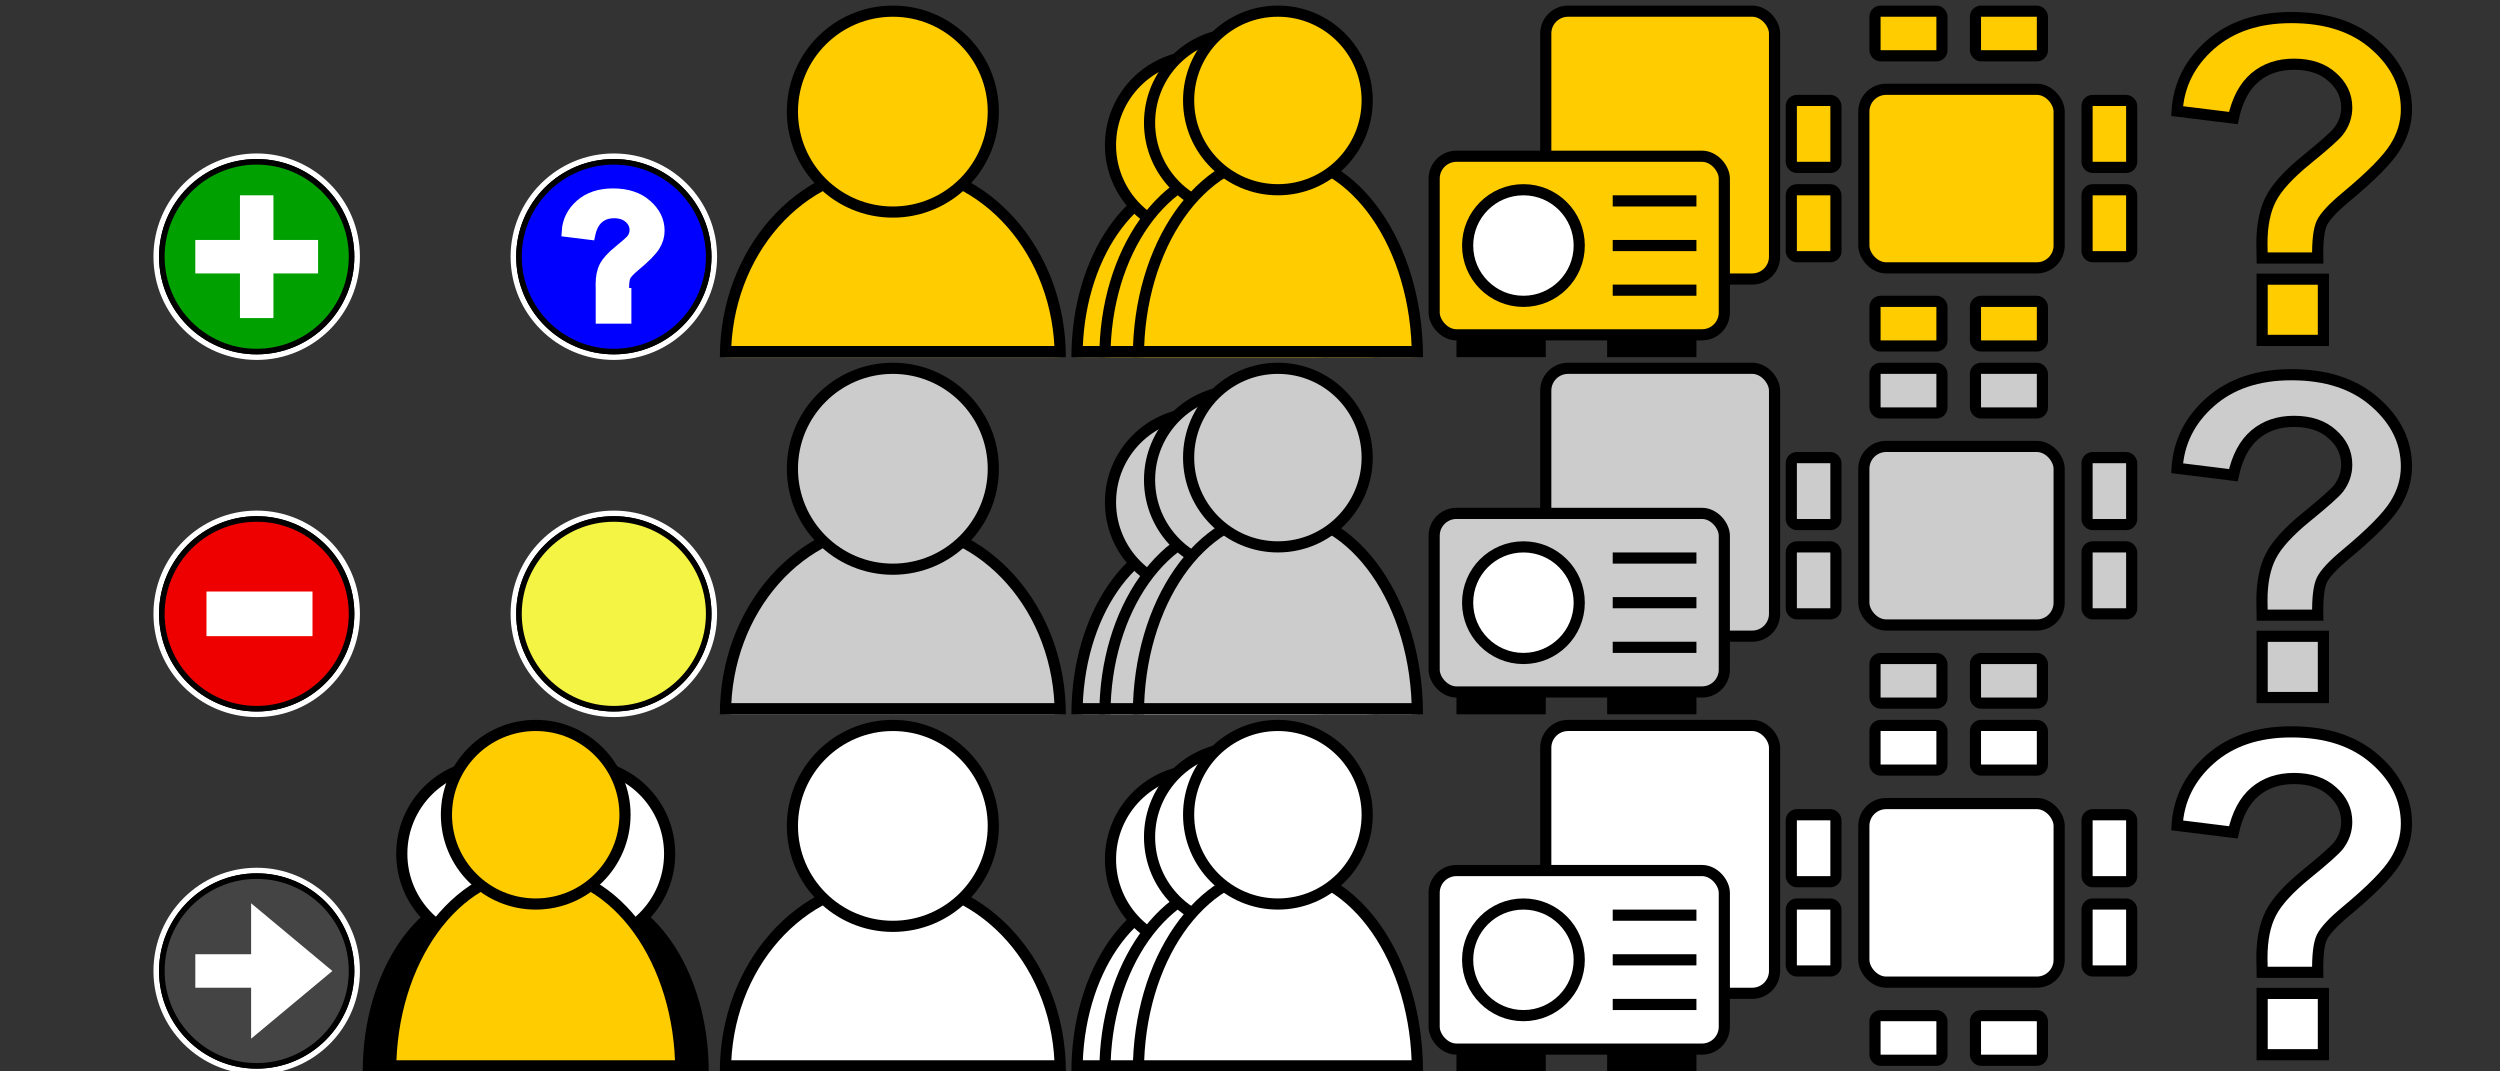 <svg xmlns="http://www.w3.org/2000/svg"
     xmlns:xlink="http://www.w3.org/1999/xlink"
     viewBox="0 0 112 48" width="112" height="48">

    <rect x="0" y="0" width="112" height="48" fill="#333333" stroke="none"/>

    <!-- definitions -->
    <style>
        .req {
            fill: #ffcc00;
            stroke: #000000;
            stroke-width: 0.5;
        }
        .opt {
            fill: #cccccc;
            stroke: #000000;
            stroke-width: 0.5;
        }
        .non {
            fill: #ffffff;
            stroke: #000000;
            stroke-width: 0.5;
        }
        .status {
            fill:#ffffff;
            stroke:#ffffff;
            stroke-width:0.5;
        }
    </style>
    <clipPath id="cut-off-bottom">
        <rect x="0" y="0" width="16" height="16" />
    </clipPath>
    <symbol id="chairsymbol" clip-path="url(#cut-off-bottom)">
        <ellipse cx="6" cy="16" rx="5.5" ry="8" fill="#000000" />
        <circle cx="6" cy="6.25" r="4" fill="#ffffff"/>
        <ellipse cx="10" cy="16" rx="5.5" ry="8" fill="#000000" />
        <circle cx="10" cy="6.25" r="4" fill="#ffffff"/>
        <ellipse cx="8" cy="16" rx="6.5" ry="9" fill="#ffcc00" />
        <circle cx="8" cy="4.5" r="4" fill="#ffcc00"/>
        <line x1="0.5" y1="15.75" x2="15.5" y2="15.75" />
    </symbol>
    <symbol id="individual" clip-path="url(#cut-off-bottom)">
        <ellipse cx="8" cy="16" rx="7.5" ry="8.5" />
        <circle cx="8" cy="5" r="4.5"/>
        <line x1="0.5" y1="15.75" x2="15.5" y2="15.75" />
    </symbol>
    <symbol id="group" clip-path="url(#cut-off-bottom)">
        <ellipse cx="5.75" cy="16" rx="5.5" ry="8" />
        <circle cx="5.75" cy="6.5" r="4"/>
        <ellipse cx="7.5" cy="16" rx="6.0" ry="8.5" />
        <circle cx="7.5" cy="5.5" r="4"/>
        <ellipse cx="9.25" cy="16" rx="6.25" ry="9" />
        <circle cx="9.25" cy="4.5" r="4"/>
        <line x1="0.25" y1="15.75" x2="15.55" y2="15.75" />
    </symbol>
    <symbol id="resource">
        <rect x="5.25" y="0.5" rx="1" ry="1" width="10.25" height="12" />
        <rect x="0.25" y="7" rx="1" ry="1" width="13" height="8" />
        <circle cx="4.25" cy="11" r="2.5" style="fill:#ffffff" />
        <line x1="8.25" y1="9" x2="12" y2="9" />
        <line x1="8.25" y1="11" x2="12" y2="11" />
        <line x1="8.25" y1="13" x2="12" y2="13" />
        <rect x="1.25" y="15" width="4" height="1" style="fill:#000000; stroke-width:0" />
        <rect x="8" y="15" width="4" height="1" style="fill:#000000; stroke-width:0" />
    </symbol>
    <symbol id="room">
        <rect x="4" y="0.5" rx="0.25" ry="0.25" width="3" height="2" />
        <rect x="8.5" y="0.5" rx="0.25" ry="0.25" width="3" height="2" />
        <rect x="0.25" y="4.5" rx="0.25" ry="0.25" width="2" height="3" />
        <rect x="0.25" y="8.5" rx="0.25" ry="0.25" width="2" height="3" />
        <rect x="3.5" y="4" rx="1" ry="1" width="8.75" height="8" />
        <rect x="13.5" y="4.5" rx="0.25" ry="0.25" width="2" height="3" />
        <rect x="13.5" y="8.5" rx="0.25" ry="0.25" width="2" height="3" />
        <rect x="4" y="13.5" rx="0.25" ry="0.25" width="3" height="2" />
        <rect x="8.5" y="13.5" rx="0.25" ry="0.25" width="3" height="2" />
    </symbol>
    <symbol id="unknown">
        <path d="m 7.834,11.559 -2.49,0 q -0.01,-0.537 -0.01,-0.654 0,-1.211 0.4,-1.992 Q 6.135,8.131 7.336,7.154 8.537,6.178 8.771,5.875 9.133,5.396 9.133,4.82 q 0,-0.801 -0.645,-1.367 -0.635,-0.576 -1.719,-0.576 -1.045,0 -1.748,0.596 -0.703,0.596 -0.967,1.816 l -2.52,-0.312 Q 1.643,3.229 3.02,2.008 4.406,0.787 6.652,0.787 q 2.363,0 3.76,1.24 1.396,1.23 1.396,2.871 0,0.908 -0.518,1.719 Q 10.783,7.428 9.104,8.824 8.234,9.547 8.02,9.986 7.814,10.426 7.834,11.559 Z M 5.344,15.25 l 0,-2.744 2.744,0 0,2.744 -2.744,0 z" />
    </symbol>
    <symbol id="status" style="stroke-width:0.25;">
        <circle cx="11.5" cy="11.5" r="4.5" style="fill:#000000; stroke:#ffffff" />
        <circle cx="11.5" cy="11.5" r="4.25" style="stroke:#000000" />
    </symbol>

    <!-- status icons -->
    <g id="accepted" class="status">
        <use style="fill:#00a000;" xlink:href="#status" x="0" y="0" />
        <rect x="9" y="11" width="5" height="1" />
        <rect x="11" y="9" width="1" height="5" />
    </g>
    <g id="tentative" class="status">
        <use style="fill:#0000ff;" xlink:href="#status" x="16" y="0" />
        <path d="m 27.934,13 -0.996,0 q -0.004,-0.215 -0.004,-0.262 0,-0.484 0.16,-0.797 0.16,-0.312 0.641,-0.703 0.48,-0.391 0.574,-0.512 0.145,-0.191 0.145,-0.422 0,-0.32 -0.258,-0.547 -0.254,-0.23 -0.688,-0.23 -0.418,0 -0.699,0.238 -0.281,0.238 -0.387,0.727 l -1.008,-0.125 q 0.043,-0.699 0.594,-1.188 0.555,-0.488 1.453,-0.488 0.945,0 1.504,0.496 0.559,0.492 0.559,1.148 0,0.363 -0.207,0.688 -0.203,0.324 -0.875,0.883 -0.348,0.289 -0.434,0.465 -0.082,0.176 -0.074,0.629 z M 26.938,14.25 l 0,-1.098 1.098,0 0,1.098 -1.098,0 z" />
    </g>
    <g id="declined" class="status">
        <use style="fill:#ee0000;" xlink:href="#status" x="0" y="16" />
        <rect x="9.5" y="26.75" width="4.25" height="1.5" />
    </g>
    <use id="needs-action" style="stroke-width:0.5; fill:#f4f444;" xlink:href="#status" x="16" y="16" />
    <g id="delegated" class="status">
        <use style="fill:#444444;" xlink:href="#status" x="0" y="32" />
        <rect x="9" y="43" width="2.5" height="1" />
        <polygon points="11.5,41, 11.5,46, 14.5,43.5" />
    </g>

    <!-- role/partstat icons -->
    <use id="chair" class="req" xlink:href="#chairsymbol" x="16" y="32" />
    <use id="individual-reqparticipant" class="req" xlink:href="#individual" x="32" y="0" />
    <use id="group-reqparticipant" class="req" xlink:href="#group" x="48" y="0" />
    <use id="resource-reqparticipant" class="req" xlink:href="#resource" x="64" y="0" />
    <use id="room-reqparticipant" class="req" xlink:href="#room" x="80" y="0" />
    <use id="unknown-reqparticipant" class="req" xlink:href="#unknown" x="96" y="0" />
    <use id="individual-optparticipant" class="opt" xlink:href="#individual" x="32" y="16" />
    <use id="group-optparticipant" class="opt" xlink:href="#group" x="48" y="16" />
    <use id="resource-optparticipant" class="opt" xlink:href="#resource" x="64" y="16" />
    <use id="room-optparticipant" class="opt" xlink:href="#room" x="80" y="16" />
    <use id="unknown-optparticipant" class="opt" xlink:href="#unknown" x="96" y="16" />
    <use id="individual-nonparticipant" class="non" xlink:href="#individual" x="32" y="32" />
    <use id="group-nonparticipant" class="non" xlink:href="#group" x="48" y="32" />
    <use id="resource-nonparticipant" class="non" xlink:href="#resource" x="64" y="32" />
    <use id="room-nonparticipant" class="non" xlink:href="#room" x="80" y="32" />
    <use id="unknown-nonparticipant" class="non" xlink:href="#unknown" x="96" y="32" />
</svg> 